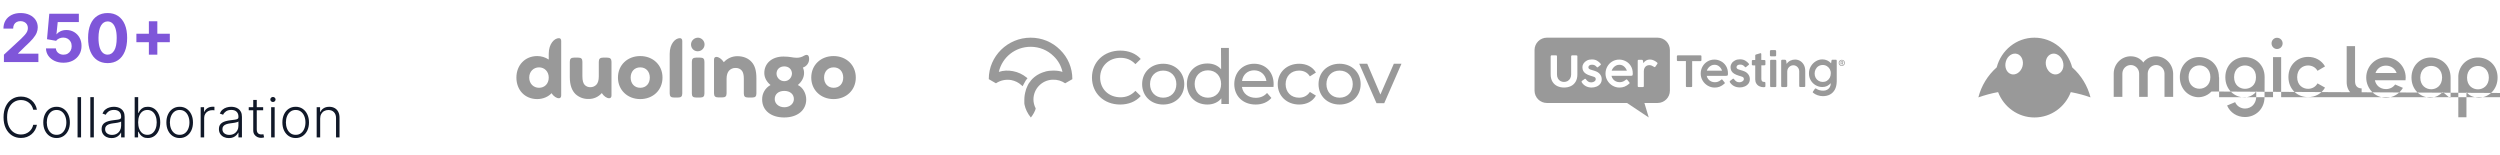 <svg width="1128" height="70" viewBox="0 0 1128 70" fill="none" xmlns="http://www.w3.org/2000/svg">
<path d="M1.768 28V24.676L9.535 17.485C10.195 16.846 10.749 16.271 11.197 15.759C11.651 15.248 11.996 14.747 12.23 14.257C12.464 13.76 12.582 13.224 12.582 12.648C12.582 12.009 12.436 11.459 12.145 10.997C11.854 10.528 11.456 10.17 10.952 9.921C10.447 9.665 9.876 9.538 9.237 9.538C8.569 9.538 7.987 9.673 7.489 9.942C6.992 10.212 6.609 10.599 6.339 11.104C6.069 11.608 5.934 12.208 5.934 12.904H1.555C1.555 11.477 1.879 10.237 2.525 9.186C3.171 8.135 4.077 7.322 5.241 6.746C6.406 6.171 7.749 5.884 9.268 5.884C10.831 5.884 12.191 6.161 13.349 6.714C14.514 7.261 15.419 8.021 16.065 8.994C16.712 9.967 17.035 11.082 17.035 12.339C17.035 13.163 16.871 13.977 16.545 14.779C16.225 15.582 15.653 16.473 14.829 17.453C14.006 18.426 12.845 19.595 11.346 20.958L8.161 24.079V24.229H17.322V28H1.768ZM28.634 28.298C27.128 28.298 25.786 28.021 24.607 27.467C23.435 26.913 22.504 26.15 21.816 25.177C21.127 24.204 20.768 23.089 20.739 21.832H25.214C25.264 22.677 25.619 23.362 26.279 23.888C26.94 24.413 27.725 24.676 28.634 24.676C29.358 24.676 29.997 24.516 30.551 24.197C31.112 23.87 31.549 23.419 31.862 22.844C32.181 22.261 32.341 21.594 32.341 20.841C32.341 20.074 32.178 19.399 31.851 18.817C31.531 18.234 31.087 17.78 30.519 17.453C29.951 17.126 29.301 16.959 28.57 16.952C27.931 16.952 27.309 17.084 26.705 17.347C26.109 17.609 25.644 17.968 25.31 18.423L21.208 17.688L22.242 6.182H35.58V9.953H26.045L25.48 15.418H25.608C25.992 14.879 26.57 14.431 27.345 14.076C28.119 13.721 28.985 13.543 29.944 13.543C31.258 13.543 32.43 13.852 33.46 14.47C34.489 15.088 35.303 15.937 35.899 17.016C36.496 18.089 36.791 19.325 36.784 20.724C36.791 22.194 36.45 23.501 35.761 24.644C35.079 25.78 34.124 26.675 32.895 27.329C31.674 27.975 30.253 28.298 28.634 28.298ZM48.556 28.479C46.723 28.472 45.147 28.021 43.825 27.126C42.511 26.232 41.499 24.935 40.789 23.238C40.086 21.541 39.738 19.499 39.745 17.112C39.745 14.733 40.097 12.705 40.8 11.029C41.51 9.353 42.522 8.078 43.836 7.205C45.157 6.324 46.73 5.884 48.556 5.884C50.381 5.884 51.95 6.324 53.264 7.205C54.585 8.085 55.601 9.364 56.311 11.04C57.022 12.709 57.373 14.733 57.366 17.112C57.366 19.506 57.011 21.551 56.301 23.249C55.597 24.946 54.589 26.242 53.275 27.137C51.961 28.032 50.388 28.479 48.556 28.479ZM48.556 24.655C49.806 24.655 50.803 24.026 51.549 22.769C52.295 21.512 52.664 19.626 52.657 17.112C52.657 15.457 52.487 14.079 52.146 12.979C51.812 11.878 51.336 11.05 50.718 10.496C50.107 9.942 49.386 9.665 48.556 9.665C47.313 9.665 46.318 10.287 45.573 11.53C44.827 12.773 44.45 14.633 44.443 17.112C44.443 18.788 44.61 20.188 44.944 21.31C45.285 22.425 45.764 23.263 46.382 23.824C47 24.378 47.725 24.655 48.556 24.655ZM67.175 24.676V9.591H70.989V24.676H67.175ZM61.539 19.041V15.227H76.625V19.041H61.539Z" fill="#7F56D9"/>
<path d="M16.655 49.5H14.986C14.861 48.879 14.637 48.304 14.311 47.778C13.992 47.245 13.589 46.78 13.104 46.384C12.618 45.987 12.068 45.68 11.452 45.461C10.837 45.242 10.171 45.132 9.455 45.132C8.307 45.132 7.259 45.431 6.312 46.029C5.371 46.627 4.616 47.505 4.048 48.666C3.486 49.82 3.205 51.234 3.205 52.909C3.205 54.596 3.486 56.016 4.048 57.17C4.616 58.325 5.371 59.2 6.312 59.798C7.259 60.39 8.307 60.686 9.455 60.686C10.171 60.686 10.837 60.577 11.452 60.358C12.068 60.139 12.618 59.834 13.104 59.443C13.589 59.047 13.992 58.582 14.311 58.049C14.637 57.517 14.861 56.94 14.986 56.318H16.655C16.507 57.153 16.229 57.931 15.82 58.653C15.418 59.369 14.903 59.997 14.276 60.535C13.654 61.074 12.938 61.494 12.127 61.796C11.316 62.098 10.425 62.249 9.455 62.249C7.928 62.249 6.573 61.867 5.389 61.103C4.205 60.334 3.276 59.251 2.601 57.854C1.932 56.457 1.598 54.809 1.598 52.909C1.598 51.009 1.932 49.361 2.601 47.964C3.276 46.567 4.205 45.487 5.389 44.724C6.573 43.954 7.928 43.57 9.455 43.57C10.425 43.57 11.316 43.721 12.127 44.022C12.938 44.318 13.654 44.739 14.276 45.283C14.903 45.822 15.418 46.449 15.82 47.165C16.229 47.881 16.507 48.66 16.655 49.5ZM25.526 62.284C24.348 62.284 23.307 61.985 22.401 61.387C21.501 60.79 20.797 59.964 20.288 58.91C19.779 57.851 19.525 56.629 19.525 55.244C19.525 53.847 19.779 52.619 20.288 51.56C20.797 50.494 21.501 49.666 22.401 49.074C23.307 48.476 24.348 48.177 25.526 48.177C26.704 48.177 27.742 48.476 28.642 49.074C29.542 49.672 30.246 50.5 30.755 51.56C31.27 52.619 31.527 53.847 31.527 55.244C31.527 56.629 31.273 57.851 30.764 58.91C30.255 59.964 29.548 60.79 28.642 61.387C27.742 61.985 26.704 62.284 25.526 62.284ZM25.526 60.837C26.473 60.837 27.275 60.583 27.932 60.074C28.589 59.565 29.086 58.887 29.423 58.041C29.767 57.194 29.938 56.262 29.938 55.244C29.938 54.226 29.767 53.291 29.423 52.439C29.086 51.586 28.589 50.903 27.932 50.388C27.275 49.873 26.473 49.615 25.526 49.615C24.585 49.615 23.783 49.873 23.12 50.388C22.463 50.903 21.963 51.586 21.62 52.439C21.282 53.291 21.114 54.226 21.114 55.244C21.114 56.262 21.282 57.194 21.62 58.041C21.963 58.887 22.463 59.565 23.12 60.074C23.777 60.583 24.579 60.837 25.526 60.837ZM36.577 43.818V62H34.996V43.818H36.577ZM42.338 43.818V62H40.758V43.818H42.338ZM50.328 62.311C49.506 62.311 48.754 62.151 48.074 61.831C47.393 61.506 46.851 61.038 46.449 60.429C46.046 59.813 45.845 59.067 45.845 58.191C45.845 57.517 45.972 56.949 46.227 56.487C46.481 56.025 46.842 55.646 47.31 55.35C47.778 55.055 48.331 54.821 48.97 54.649C49.609 54.477 50.314 54.344 51.083 54.25C51.847 54.155 52.492 54.072 53.019 54.001C53.551 53.93 53.957 53.818 54.235 53.664C54.513 53.51 54.652 53.261 54.652 52.918V52.598C54.652 51.669 54.374 50.938 53.818 50.406C53.267 49.867 52.474 49.598 51.438 49.598C50.456 49.598 49.654 49.814 49.032 50.246C48.417 50.678 47.985 51.187 47.736 51.773L46.236 51.231C46.544 50.485 46.97 49.891 47.514 49.447C48.059 48.997 48.668 48.674 49.343 48.479C50.018 48.278 50.701 48.177 51.394 48.177C51.915 48.177 52.456 48.245 53.019 48.381C53.587 48.517 54.113 48.754 54.599 49.092C55.084 49.423 55.478 49.888 55.779 50.485C56.081 51.077 56.232 51.829 56.232 52.74V62H54.652V59.843H54.554C54.365 60.245 54.084 60.636 53.711 61.015C53.338 61.393 52.87 61.704 52.308 61.947C51.746 62.189 51.086 62.311 50.328 62.311ZM50.541 60.864C51.382 60.864 52.11 60.677 52.725 60.304C53.341 59.931 53.815 59.437 54.146 58.822C54.483 58.2 54.652 57.517 54.652 56.771V54.8C54.534 54.913 54.335 55.013 54.057 55.102C53.785 55.191 53.468 55.271 53.107 55.342C52.752 55.407 52.397 55.463 52.042 55.51C51.687 55.558 51.367 55.599 51.083 55.635C50.314 55.729 49.657 55.877 49.112 56.078C48.568 56.28 48.15 56.558 47.86 56.913C47.57 57.262 47.425 57.712 47.425 58.262C47.425 59.091 47.721 59.733 48.313 60.189C48.905 60.639 49.648 60.864 50.541 60.864ZM60.764 62V43.818H62.353V50.965H62.496C62.673 50.556 62.928 50.136 63.259 49.704C63.596 49.272 64.037 48.911 64.582 48.621C65.132 48.325 65.825 48.177 66.659 48.177C67.778 48.177 68.76 48.473 69.607 49.065C70.453 49.651 71.113 50.474 71.587 51.533C72.06 52.587 72.297 53.815 72.297 55.217C72.297 56.626 72.06 57.86 71.587 58.919C71.119 59.979 70.462 60.804 69.616 61.396C68.775 61.988 67.799 62.284 66.686 62.284C65.857 62.284 65.165 62.136 64.609 61.84C64.058 61.544 63.614 61.18 63.277 60.748C62.94 60.31 62.679 59.884 62.496 59.47H62.3V62H60.764ZM62.327 55.191C62.327 56.291 62.49 57.268 62.815 58.12C63.147 58.967 63.62 59.633 64.236 60.118C64.857 60.597 65.609 60.837 66.491 60.837C67.396 60.837 68.163 60.588 68.79 60.091C69.417 59.588 69.894 58.91 70.219 58.058C70.545 57.206 70.708 56.25 70.708 55.191C70.708 54.143 70.545 53.199 70.219 52.359C69.9 51.518 69.426 50.852 68.799 50.361C68.171 49.864 67.402 49.615 66.491 49.615C65.603 49.615 64.848 49.855 64.227 50.334C63.611 50.808 63.141 51.465 62.815 52.305C62.49 53.14 62.327 54.102 62.327 55.191ZM81.068 62.284C79.89 62.284 78.849 61.985 77.943 61.387C77.043 60.79 76.339 59.964 75.83 58.91C75.321 57.851 75.067 56.629 75.067 55.244C75.067 53.847 75.321 52.619 75.83 51.56C76.339 50.494 77.043 49.666 77.943 49.074C78.849 48.476 79.89 48.177 81.068 48.177C82.246 48.177 83.284 48.476 84.184 49.074C85.084 49.672 85.788 50.5 86.297 51.56C86.812 52.619 87.069 53.847 87.069 55.244C87.069 56.629 86.815 57.851 86.306 58.91C85.797 59.964 85.09 60.79 84.184 61.387C83.284 61.985 82.246 62.284 81.068 62.284ZM81.068 60.837C82.015 60.837 82.817 60.583 83.474 60.074C84.131 59.565 84.628 58.887 84.965 58.041C85.309 57.194 85.48 56.262 85.48 55.244C85.48 54.226 85.309 53.291 84.965 52.439C84.628 51.586 84.131 50.903 83.474 50.388C82.817 49.873 82.015 49.615 81.068 49.615C80.127 49.615 79.325 49.873 78.662 50.388C78.005 50.903 77.505 51.586 77.162 52.439C76.824 53.291 76.656 54.226 76.656 55.244C76.656 56.262 76.824 57.194 77.162 58.041C77.505 58.887 78.005 59.565 78.662 60.074C79.319 60.583 80.121 60.837 81.068 60.837ZM90.538 62V48.364H92.074V50.459H92.19C92.462 49.772 92.936 49.219 93.61 48.799C94.291 48.373 95.06 48.159 95.918 48.159C96.049 48.159 96.194 48.162 96.353 48.168C96.513 48.174 96.646 48.18 96.753 48.186V49.793C96.682 49.781 96.558 49.763 96.38 49.74C96.203 49.716 96.01 49.704 95.803 49.704C95.093 49.704 94.46 49.855 93.903 50.157C93.353 50.453 92.918 50.864 92.598 51.391C92.278 51.918 92.119 52.519 92.119 53.193V62H90.538ZM103.258 62.311C102.435 62.311 101.684 62.151 101.003 61.831C100.323 61.506 99.781 61.038 99.379 60.429C98.976 59.813 98.775 59.067 98.775 58.191C98.775 57.517 98.902 56.949 99.157 56.487C99.411 56.025 99.772 55.646 100.24 55.35C100.707 55.055 101.261 54.821 101.9 54.649C102.539 54.477 103.243 54.344 104.013 54.25C104.776 54.155 105.421 54.072 105.948 54.001C106.481 53.93 106.886 53.818 107.164 53.664C107.443 53.51 107.582 53.261 107.582 52.918V52.598C107.582 51.669 107.304 50.938 106.747 50.406C106.197 49.867 105.404 49.598 104.368 49.598C103.385 49.598 102.583 49.814 101.962 50.246C101.346 50.678 100.914 51.187 100.666 51.773L99.165 51.231C99.473 50.485 99.899 49.891 100.444 49.447C100.988 48.997 101.598 48.674 102.273 48.479C102.947 48.278 103.631 48.177 104.324 48.177C104.844 48.177 105.386 48.245 105.948 48.381C106.516 48.517 107.043 48.754 107.528 49.092C108.014 49.423 108.407 49.888 108.709 50.485C109.011 51.077 109.162 51.829 109.162 52.74V62H107.582V59.843H107.484C107.295 60.245 107.013 60.636 106.641 61.015C106.268 61.393 105.8 61.704 105.238 61.947C104.676 62.189 104.016 62.311 103.258 62.311ZM103.471 60.864C104.312 60.864 105.04 60.677 105.655 60.304C106.271 59.931 106.744 59.437 107.076 58.822C107.413 58.2 107.582 57.517 107.582 56.771V54.8C107.463 54.913 107.265 55.013 106.987 55.102C106.715 55.191 106.398 55.271 106.037 55.342C105.682 55.407 105.327 55.463 104.972 55.51C104.616 55.558 104.297 55.599 104.013 55.635C103.243 55.729 102.586 55.877 102.042 56.078C101.497 56.28 101.08 56.558 100.79 56.913C100.5 57.262 100.355 57.712 100.355 58.262C100.355 59.091 100.651 59.733 101.243 60.189C101.835 60.639 102.578 60.864 103.471 60.864ZM118.737 48.364V49.74H112.229V48.364H118.737ZM114.262 45.097H115.851V58.44C115.851 59.008 115.949 59.455 116.144 59.781C116.34 60.1 116.594 60.328 116.908 60.464C117.222 60.594 117.556 60.659 117.911 60.659C118.118 60.659 118.296 60.648 118.444 60.624C118.592 60.594 118.722 60.565 118.834 60.535L119.172 61.965C119.018 62.024 118.828 62.077 118.604 62.124C118.379 62.178 118.1 62.204 117.769 62.204C117.189 62.204 116.63 62.077 116.091 61.822C115.558 61.568 115.12 61.189 114.777 60.686C114.434 60.183 114.262 59.559 114.262 58.813V45.097ZM122.343 62V48.364H123.932V62H122.343ZM123.151 46.02C122.826 46.02 122.547 45.91 122.317 45.691C122.086 45.467 121.97 45.197 121.97 44.883C121.97 44.57 122.086 44.303 122.317 44.084C122.547 43.86 122.826 43.747 123.151 43.747C123.477 43.747 123.755 43.86 123.986 44.084C124.217 44.303 124.332 44.57 124.332 44.883C124.332 45.197 124.217 45.467 123.986 45.691C123.755 45.91 123.477 46.02 123.151 46.02ZM133.412 62.284C132.234 62.284 131.192 61.985 130.287 61.387C129.387 60.79 128.683 59.964 128.174 58.91C127.665 57.851 127.41 56.629 127.41 55.244C127.41 53.847 127.665 52.619 128.174 51.56C128.683 50.494 129.387 49.666 130.287 49.074C131.192 48.476 132.234 48.177 133.412 48.177C134.59 48.177 135.628 48.476 136.528 49.074C137.427 49.672 138.132 50.5 138.641 51.56C139.156 52.619 139.413 53.847 139.413 55.244C139.413 56.629 139.159 57.851 138.65 58.91C138.141 59.964 137.433 60.79 136.528 61.387C135.628 61.985 134.59 62.284 133.412 62.284ZM133.412 60.837C134.359 60.837 135.161 60.583 135.818 60.074C136.475 59.565 136.972 58.887 137.309 58.041C137.652 57.194 137.824 56.262 137.824 55.244C137.824 54.226 137.652 53.291 137.309 52.439C136.972 51.586 136.475 50.903 135.818 50.388C135.161 49.873 134.359 49.615 133.412 49.615C132.471 49.615 131.669 49.873 131.006 50.388C130.349 50.903 129.849 51.586 129.506 52.439C129.168 53.291 128.999 54.226 128.999 55.244C128.999 56.262 129.168 57.194 129.506 58.041C129.849 58.887 130.349 59.565 131.006 60.074C131.663 60.583 132.465 60.837 133.412 60.837ZM144.462 53.477V62H142.882V48.364H144.418V50.503H144.56C144.88 49.805 145.377 49.245 146.052 48.825C146.732 48.399 147.573 48.186 148.573 48.186C149.49 48.186 150.295 48.378 150.988 48.763C151.686 49.142 152.228 49.701 152.612 50.441C153.003 51.181 153.198 52.089 153.198 53.166V62H151.618V53.264C151.618 52.146 151.304 51.261 150.677 50.61C150.055 49.959 149.221 49.633 148.173 49.633C147.457 49.633 146.821 49.787 146.265 50.095C145.708 50.403 145.267 50.846 144.942 51.426C144.622 52.001 144.462 52.684 144.462 53.477Z" fill="#101828"/>
<path d="M366.037 35C366.037 29.307 370.36 25.295 376.088 25.295C381.816 25.295 386.138 29.307 386.138 35C386.138 40.693 381.816 44.705 376.088 44.705C370.36 44.705 366.037 40.639 366.037 35ZM380.465 35C380.465 32.343 378.789 30.392 376.142 30.392C373.494 30.392 371.819 32.343 371.819 35C371.819 37.657 373.494 39.608 376.142 39.608C378.789 39.608 380.465 37.711 380.465 35ZM362.254 30.5C362.633 31.259 362.795 32.072 362.795 32.94C362.795 35 361.714 36.898 359.985 38.361C362.363 39.5 363.767 42.265 363.767 44.867C363.767 49.747 359.823 53 353.825 53C347.827 53 343.882 49.801 343.882 44.867C343.828 42.157 345.287 39.663 347.665 38.361C345.881 36.898 344.855 35 344.855 32.94C344.855 28.657 348.205 25.512 353.5 25.512C356.635 25.512 357.553 26.054 359.336 26.054C360.525 26.108 361.768 25.783 362.795 25.133C363.173 24.916 363.551 24.753 363.984 24.753C364.686 24.753 365.064 25.458 365.064 26.325C365.227 28.223 364.038 29.904 362.254 30.5ZM358.202 44.705C358.202 42.536 356.527 41.018 353.879 41.018C351.231 41.018 349.556 42.482 349.556 44.705C349.556 46.765 351.393 48.392 353.879 48.392C356.364 48.392 358.202 46.765 358.202 44.705ZM350.366 33.265C350.421 35.163 352.042 36.681 353.987 36.627C355.824 36.572 357.229 35.108 357.337 33.265C357.337 31.313 355.932 29.958 353.879 29.958C351.826 29.958 350.366 31.259 350.366 33.265ZM341.288 35.38V42.157C341.288 43.458 340.802 44 339.397 44H337.506C336.101 44 335.615 43.458 335.615 42.157V35.542C335.615 33.861 335.344 32.669 334.75 31.91C334.048 31.042 332.967 30.608 331.886 30.663C330.751 30.608 329.671 31.096 328.914 31.91C328.266 32.669 327.833 33.861 327.833 35.488V42.102C327.833 43.458 327.239 43.946 325.942 43.946H324.051C322.754 43.946 322.16 43.458 322.16 42.102V26.922C322.16 26.054 322.592 25.675 323.24 25.675C324.213 25.675 325.564 26.488 326.59 28.06C328.158 26.325 330.373 25.349 332.697 25.349C335.453 25.349 337.668 26.325 339.127 27.952C340.586 29.578 341.288 31.801 341.288 35.38ZM311.785 20.09C311.785 18.355 313.244 17 314.919 17C314.973 17 314.973 17 315.027 17C316.702 17.108 317.999 18.572 317.891 20.253C317.783 21.934 316.324 23.235 314.649 23.127C313.028 23.072 311.785 21.717 311.785 20.09ZM312.163 42.157V27.898C312.163 26.596 312.649 26 314.054 26H315.946C317.35 26 317.837 26.542 317.837 27.898V42.157C317.837 43.458 317.35 44 315.946 44H314.054C312.649 44 312.163 43.458 312.163 42.157ZM302.166 42.157V24.265C302.166 19.765 304.652 17.217 306.759 17.217C307.408 17.217 307.84 17.651 307.84 18.464V42.157C307.84 43.512 307.3 44 305.949 44H304.058C302.761 44 302.166 43.512 302.166 42.157ZM278.823 35C278.823 29.307 283.146 25.295 288.873 25.295C294.601 25.295 298.924 29.307 298.924 35C298.924 40.693 294.601 44.705 288.873 44.705C283.146 44.705 278.823 40.639 278.823 35ZM293.196 35C293.196 32.343 291.521 30.392 288.873 30.392C286.225 30.392 284.551 32.343 284.551 35C284.551 37.657 286.225 39.608 288.873 39.608C291.521 39.608 293.196 37.711 293.196 35ZM275.905 27.898V43.078C275.905 43.946 275.472 44.325 274.824 44.325C273.851 44.325 272.5 43.512 271.528 41.994C270.015 43.729 267.853 44.705 265.53 44.651C263.368 44.705 261.315 43.946 259.694 42.482C258.019 40.855 257.1 38.361 257.1 34.783V27.898C257.1 26.596 257.586 26 258.991 26H260.883C262.288 26 262.774 26.542 262.774 27.898V34.295C262.774 36.464 263.152 37.602 263.855 38.361C264.503 39.012 265.476 39.392 266.394 39.337C267.421 39.337 268.394 38.958 269.096 38.199C269.799 37.44 270.177 36.247 270.177 34.404V27.898C270.177 26.542 270.771 26 272.068 26H273.96C275.31 26 275.905 26.542 275.905 27.898ZM253.21 18.464V43.078C253.21 43.946 252.777 44.325 252.129 44.325C251.156 44.325 249.805 43.512 248.833 42.048C247.644 43.458 245.212 44.705 242.402 44.705C236.783 44.705 233 40.584 233 35C233 29.416 236.891 25.295 242.402 25.295C244.24 25.295 246.023 25.837 247.59 26.867V24.265C247.59 19.765 250.129 17.217 252.183 17.217C252.831 17.217 253.21 17.651 253.21 18.464ZM247.59 35C247.59 32.235 245.644 30.392 243.213 30.392C240.781 30.392 238.782 32.235 238.782 35C238.782 37.765 240.727 39.608 243.213 39.608C245.698 39.608 247.59 37.819 247.59 35Z" fill="black" fill-opacity="0.4"/>
<path d="M505.587 26.092C508.26 26.092 510.398 26.983 512.18 28.823L512.299 28.941L514.675 26.627L514.615 26.508C512.477 24.134 509.21 22.828 505.468 22.828C498.103 22.828 492.697 27.932 492.697 34.996C492.697 42.059 498.043 47.164 505.408 47.164C509.151 47.164 512.417 45.858 514.615 43.424L514.675 43.306L512.299 40.991L512.18 41.109C510.398 42.95 508.2 43.899 505.587 43.899C500.241 43.899 496.38 40.16 496.38 34.996C496.38 29.832 500.3 26.092 505.587 26.092ZM524.832 44.077C521.327 44.077 518.892 41.525 518.892 37.964C518.892 34.343 521.327 31.85 524.832 31.85C528.336 31.85 530.771 34.343 530.771 37.964C530.771 41.584 528.336 44.077 524.832 44.077ZM524.832 28.763C519.308 28.763 515.328 32.621 515.328 37.964C515.328 43.306 519.308 47.164 524.832 47.164C530.356 47.164 534.335 43.306 534.335 37.964C534.335 32.621 530.296 28.763 524.832 28.763ZM545.027 44.077C541.522 44.077 539.028 41.525 539.028 37.904C539.028 34.283 541.463 31.731 545.027 31.731C548.531 31.731 550.967 34.283 550.967 37.904C550.967 41.525 548.531 44.077 545.027 44.077ZM550.967 31.256C549.482 29.535 547.343 28.645 544.789 28.645C539.325 28.645 535.523 32.443 535.523 37.904C535.523 43.365 539.325 47.164 544.789 47.164C547.403 47.164 549.66 46.155 551.085 44.374V46.926H554.471V21.641H550.907L550.967 31.256ZM565.875 31.731C568.786 31.731 570.984 33.69 571.399 36.539H560.411C560.767 33.69 562.906 31.731 565.875 31.731ZM565.875 28.763C560.648 28.763 556.906 32.621 556.906 37.964C556.906 43.365 560.827 47.164 566.529 47.164C569.499 47.164 571.934 46.155 573.597 44.255L573.657 44.196L571.696 41.94L571.578 42.059C570.33 43.424 568.667 44.136 566.588 44.136C563.262 44.136 560.827 42.237 560.351 39.21H574.607V39.091C574.666 38.794 574.666 38.379 574.666 38.082C574.726 32.562 571.043 28.763 565.875 28.763ZM590.941 41.584C589.872 43.187 588.209 44.077 586.13 44.077C582.507 44.077 580.072 41.584 580.072 37.964C580.072 34.343 582.566 31.85 586.13 31.85C588.209 31.85 589.872 32.681 590.941 34.343L591.001 34.462L593.733 32.74L593.674 32.621C592.248 30.188 589.516 28.763 586.19 28.763C580.606 28.763 576.508 32.621 576.508 37.964C576.508 43.306 580.606 47.164 586.19 47.164C589.516 47.164 592.248 45.739 593.674 43.246L593.733 43.127L591.001 41.466L590.941 41.584ZM604.425 44.077C600.92 44.077 598.485 41.525 598.485 37.964C598.485 34.343 600.92 31.85 604.425 31.85C607.929 31.85 610.364 34.343 610.364 37.964C610.364 41.584 607.929 44.077 604.425 44.077ZM604.425 28.763C598.901 28.763 594.921 32.621 594.921 37.964C594.921 43.306 598.901 47.164 604.425 47.164C609.949 47.164 613.928 43.306 613.928 37.964C613.928 32.621 609.889 28.763 604.425 28.763ZM628.897 28.763L622.838 42.653L616.898 28.763H613.275L621.056 46.511L621.115 46.57H624.561L632.342 28.763H628.897ZM465.033 17C454.62 17 446.138 25.392 446.138 35.629V35.713L449.329 37.559H449.413C451.429 36.217 453.864 35.713 456.299 36.133C457.979 36.468 459.574 37.224 460.834 38.399L461.422 38.902L461.758 38.231C462.094 37.559 462.429 36.972 462.765 36.385C462.933 36.133 463.101 35.965 463.269 35.713L463.605 35.294L463.185 34.958C461.422 33.532 459.322 32.525 457.055 32.105C454.872 31.685 452.688 31.769 450.673 32.441C452.185 25.811 458.063 21.112 465.033 21.112C468.979 21.112 472.674 22.622 475.446 25.392C477.461 27.322 478.805 29.755 479.392 32.441C478.133 32.021 476.789 31.853 475.446 31.853H475.194C474.69 31.853 474.186 31.937 473.598 31.937H473.514C473.346 31.937 473.094 32.021 472.926 32.021C472.59 32.105 472.339 32.105 472.003 32.189L471.751 32.273C471.499 32.357 471.247 32.441 470.995 32.525H470.911C470.323 32.692 469.819 32.944 469.231 33.196C468.979 33.28 468.728 33.447 468.476 33.615H468.392C467.132 34.371 465.956 35.294 465.033 36.468L464.949 36.636C464.697 36.972 464.529 37.224 464.361 37.392C464.193 37.559 464.109 37.811 463.941 38.063L463.857 38.231C463.689 38.483 463.605 38.734 463.521 38.902V38.986C463.269 39.489 463.017 40.077 462.849 40.664V40.748C462.429 42.091 462.178 43.517 462.178 45.028V45.196C462.178 45.364 462.178 45.615 462.178 45.783C462.178 45.867 462.178 45.951 462.178 46.035C462.178 46.119 462.178 46.287 462.178 46.371V46.455V46.623C462.178 46.79 462.261 47.042 462.261 47.21C462.681 49.224 463.605 51.154 465.033 52.916L465.117 53L465.201 52.916C465.788 52.245 467.132 50.147 467.3 48.888C466.628 47.629 466.292 46.203 466.292 44.86C466.292 40.161 469.987 36.217 474.774 35.965H475.11C477.041 35.881 478.973 36.468 480.568 37.559H480.652L483.843 35.713V35.629C483.843 30.678 481.912 25.979 478.301 22.454C474.774 18.93 470.071 17 465.033 17Z" fill="black" fill-opacity="0.4"/>
<path fill-rule="evenodd" clip-rule="evenodd" d="M753.457 40.898V22.565C753.457 19.503 750.972 17 747.892 17H697.953C694.892 17 692.388 19.485 692.388 22.565V40.898C692.388 43.959 694.874 46.463 697.953 46.463H734.115L743.912 53L741.949 46.463H747.928C750.972 46.445 753.475 43.959 753.457 40.898ZM702.942 35.423C703.23 35.928 703.608 36.324 704.094 36.576C704.58 36.846 705.103 36.972 705.697 36.972C706.291 36.972 706.832 36.828 707.318 36.558C707.804 36.27 708.2 35.873 708.47 35.369C708.758 34.847 708.903 34.271 708.903 33.604V25.374C708.903 25.248 708.939 25.158 709.011 25.086C709.083 25.014 709.173 24.978 709.299 24.978H711.298C711.424 24.978 711.532 25.014 711.604 25.086C711.64 25.122 711.676 25.176 711.694 25.212C711.712 25.266 711.73 25.32 711.712 25.374V33.586C711.712 34.901 711.442 35.999 710.902 36.9C710.361 37.782 709.641 38.449 708.74 38.863C707.84 39.295 706.814 39.493 705.697 39.493C704.58 39.493 703.572 39.277 702.653 38.845C701.735 38.413 701.015 37.746 700.474 36.864C699.934 35.981 699.664 34.883 699.664 33.568V25.374C699.664 25.266 699.7 25.176 699.772 25.104C699.808 25.068 699.844 25.032 699.88 25.014C699.916 24.996 699.97 24.978 700.024 24.978H702.131C702.257 24.978 702.365 25.014 702.419 25.086C702.473 25.158 702.509 25.248 702.509 25.374V33.604C702.509 34.307 702.653 34.919 702.942 35.423ZM713.603 36.846C713.603 36.9 713.621 36.972 713.639 37.026C713.675 37.098 713.711 37.17 713.747 37.242C714.197 37.944 714.81 38.503 715.566 38.899C716.322 39.295 717.187 39.493 718.141 39.493C718.898 39.493 719.636 39.349 720.338 39.079C721.041 38.791 721.599 38.377 722.049 37.8C722.481 37.242 722.698 36.558 722.698 35.747C722.698 34.901 722.427 34.127 721.887 33.46C721.347 32.776 720.536 32.29 719.438 31.948C719.294 31.893 719.168 31.857 719.042 31.821C718.916 31.785 718.808 31.749 718.718 31.731C718.177 31.587 717.781 31.461 717.529 31.353C717.277 31.245 717.061 31.119 716.917 30.975C716.754 30.813 716.682 30.615 716.682 30.345C716.682 30.003 716.827 29.732 717.115 29.516C717.403 29.3 717.799 29.192 718.303 29.192C718.79 29.192 719.186 29.282 719.51 29.444C719.834 29.606 720.14 29.877 720.446 30.219C720.554 30.345 720.645 30.417 720.753 30.417C720.825 30.417 720.915 30.381 721.005 30.291L722.139 29.354C722.265 29.246 722.337 29.156 722.337 29.066C722.337 28.994 722.283 28.886 722.193 28.742C721.761 28.202 721.221 27.733 720.572 27.373C719.924 26.995 719.15 26.815 718.231 26.815C717.385 26.815 716.646 26.977 715.998 27.319C715.35 27.661 714.864 28.094 714.503 28.634C714.161 29.174 713.981 29.714 713.981 30.273C713.981 30.957 714.107 31.551 714.377 32.038C714.647 32.524 715.044 32.938 715.584 33.28C716.124 33.622 716.827 33.928 717.709 34.199C718.087 34.307 718.321 34.379 718.375 34.397C718.808 34.523 719.132 34.631 719.33 34.721C719.546 34.811 719.708 34.919 719.816 35.081C719.942 35.243 719.996 35.459 719.996 35.747C719.996 36.017 719.888 36.27 719.69 36.486C719.474 36.702 719.222 36.864 718.898 36.99C718.591 37.098 718.249 37.17 717.925 37.17C717.385 37.17 716.935 37.044 716.574 36.792C716.214 36.54 715.872 36.198 715.566 35.765C715.458 35.621 715.35 35.549 715.224 35.549C715.152 35.549 715.08 35.585 715.008 35.621L713.765 36.504C713.657 36.612 713.603 36.72 713.603 36.846ZM733.935 35.819C734.043 35.819 734.115 35.855 734.169 35.946L735.16 37.152C735.232 37.26 735.286 37.35 735.286 37.44C735.286 37.548 735.232 37.638 735.142 37.728C734.421 38.359 733.719 38.809 732.999 39.097C732.296 39.367 731.522 39.511 730.712 39.511C729.613 39.511 728.568 39.223 727.596 38.665C726.623 38.089 725.849 37.332 725.273 36.36C724.697 35.387 724.408 34.343 724.408 33.208C724.408 32.056 724.679 30.993 725.219 30.038C725.759 29.066 726.497 28.31 727.452 27.733C728.406 27.157 729.469 26.887 730.639 26.887C731.594 26.887 732.53 27.121 733.467 27.589C734.403 28.058 735.178 28.76 735.79 29.714C736.402 30.669 736.709 31.839 736.709 33.226C736.709 33.532 736.673 33.766 736.6 33.91C736.528 34.054 736.42 34.145 736.312 34.163C736.186 34.199 735.988 34.217 735.736 34.199H727.092C727.218 34.775 727.47 35.279 727.812 35.711C728.154 36.144 728.586 36.486 729.091 36.72C729.595 36.954 730.135 37.08 730.712 37.08C731.162 37.08 731.54 37.026 731.882 36.936C732.206 36.846 732.476 36.738 732.693 36.612C732.945 36.468 733.179 36.306 733.395 36.126L733.683 35.91C733.773 35.837 733.863 35.819 733.935 35.819ZM729.163 29.57C728.695 29.804 728.298 30.129 727.956 30.525C727.614 30.921 727.362 31.371 727.182 31.875H734.043C733.755 31.083 733.305 30.435 732.711 29.948C732.116 29.462 731.414 29.228 730.639 29.228C730.135 29.21 729.631 29.336 729.163 29.57ZM740.707 26.977H739.32C739.068 26.977 738.942 27.121 738.942 27.391V38.881C738.942 39.151 739.068 39.277 739.32 39.277H741.301C741.571 39.277 741.697 39.151 741.697 38.881V32.146C741.697 31.533 741.805 31.029 742.039 30.615C742.273 30.201 742.561 29.895 742.94 29.696C743.3 29.498 743.696 29.39 744.11 29.39C744.524 29.39 744.903 29.462 745.263 29.606C745.623 29.768 745.965 29.948 746.289 30.165C746.397 30.237 746.505 30.291 746.595 30.291C746.704 30.291 746.776 30.237 746.866 30.129L747.766 28.85C747.838 28.76 747.874 28.67 747.874 28.58C747.874 28.454 747.802 28.328 747.658 28.184C747.298 27.877 746.83 27.571 746.253 27.283C745.695 26.995 745.083 26.851 744.416 26.851C743.804 26.851 743.246 26.995 742.742 27.283C742.237 27.571 741.823 27.968 741.499 28.49L741.301 27.427C741.265 27.229 741.211 27.103 741.103 27.049C741.013 26.995 740.887 26.977 740.707 26.977Z" fill="black" fill-opacity="0.4"/>
<path d="M757.005 24.978H767.306C767.558 24.978 767.684 25.104 767.684 25.356V27.175C767.684 27.427 767.558 27.571 767.306 27.571H763.506V38.899C763.506 39.151 763.38 39.277 763.128 39.277H761.057C760.805 39.277 760.679 39.151 760.679 38.899V27.553H756.987C756.735 27.553 756.608 27.427 756.608 27.157V25.356C756.626 25.104 756.753 24.978 757.005 24.978Z" fill="black" fill-opacity="0.4"/>
<path d="M776.887 35.82C776.995 35.82 777.067 35.856 777.121 35.946L778.111 37.152C778.183 37.26 778.237 37.35 778.237 37.441C778.237 37.548 778.183 37.639 778.093 37.729C777.373 38.359 776.67 38.809 775.95 39.097C775.23 39.386 774.473 39.511 773.663 39.511C772.564 39.511 771.52 39.223 770.547 38.665C769.575 38.089 768.801 37.332 768.224 36.36C767.648 35.388 767.36 34.343 767.36 33.208C767.36 32.056 767.63 30.993 768.17 30.039C768.71 29.066 769.449 28.31 770.403 27.734C771.358 27.157 772.42 26.887 773.591 26.887C774.545 26.887 775.5 27.121 776.418 27.59C777.355 28.058 778.129 28.76 778.741 29.715C779.354 30.669 779.66 31.84 779.66 33.226C779.66 33.532 779.624 33.767 779.552 33.911C779.48 34.055 779.372 34.145 779.264 34.163C779.138 34.199 778.94 34.217 778.687 34.217H770.061C770.187 34.793 770.439 35.297 770.782 35.73C771.124 36.162 771.556 36.504 772.06 36.738C772.564 36.972 773.105 37.098 773.699 37.098C774.149 37.098 774.527 37.044 774.87 36.954C775.194 36.864 775.464 36.756 775.68 36.63C775.932 36.486 776.166 36.324 776.382 36.144L776.67 35.928C776.706 35.838 776.797 35.82 776.887 35.82ZM772.096 29.571C771.628 29.805 771.232 30.129 770.89 30.525C770.547 30.921 770.295 31.372 770.115 31.876H776.995C776.706 31.083 776.256 30.435 775.662 29.949C775.068 29.462 774.365 29.228 773.573 29.228C773.069 29.21 772.546 29.336 772.096 29.571Z" fill="black" fill-opacity="0.4"/>
<path d="M780.488 37.026C780.47 36.972 780.452 36.9 780.452 36.846C780.452 36.72 780.506 36.612 780.615 36.504L781.839 35.567C781.893 35.513 781.965 35.477 782.055 35.495C782.181 35.495 782.307 35.567 782.397 35.711C782.704 36.143 783.046 36.486 783.406 36.738C783.766 36.99 784.216 37.116 784.757 37.116C785.099 37.116 785.423 37.062 785.729 36.936C786.053 36.81 786.323 36.648 786.521 36.432C786.72 36.215 786.828 35.963 786.828 35.693C786.828 35.405 786.774 35.189 786.648 35.027C786.521 34.865 786.359 34.757 786.161 34.667C785.963 34.577 785.639 34.469 785.207 34.343C785.135 34.325 784.919 34.27 784.541 34.144C783.658 33.874 782.956 33.568 782.415 33.226C781.875 32.884 781.479 32.47 781.209 31.983C780.939 31.497 780.813 30.903 780.813 30.218C780.813 29.66 780.993 29.12 781.335 28.58C781.677 28.039 782.181 27.607 782.83 27.265C783.478 26.923 784.216 26.761 785.063 26.761C785.963 26.761 786.756 26.941 787.404 27.319C788.052 27.697 788.593 28.147 789.025 28.688C789.133 28.814 789.169 28.922 789.169 29.012C789.169 29.102 789.097 29.21 788.971 29.3L787.836 30.236C787.728 30.308 787.656 30.363 787.584 30.363C787.494 30.363 787.386 30.291 787.278 30.164C786.99 29.822 786.666 29.57 786.341 29.39C786.017 29.228 785.603 29.138 785.135 29.138C784.631 29.138 784.234 29.246 783.946 29.462C783.658 29.678 783.514 29.948 783.514 30.291C783.514 30.561 783.586 30.759 783.748 30.921C783.91 31.083 784.108 31.209 784.36 31.299C784.613 31.407 785.027 31.515 785.549 31.677C785.657 31.695 785.765 31.731 785.873 31.767C785.999 31.803 786.125 31.839 786.269 31.893C787.368 32.218 788.178 32.722 788.719 33.406C789.259 34.09 789.529 34.847 789.529 35.693C789.529 36.486 789.313 37.17 788.881 37.746C788.448 38.304 787.872 38.737 787.17 39.025C786.467 39.313 785.729 39.457 784.973 39.439C784.018 39.439 783.154 39.241 782.397 38.845C781.641 38.449 781.047 37.89 780.579 37.188C780.561 37.17 780.525 37.098 780.488 37.026Z" fill="black" fill-opacity="0.4"/>
<path d="M796.138 27.067C796.408 27.067 796.552 27.211 796.552 27.482V29.066C796.552 29.192 796.516 29.3 796.426 29.372C796.336 29.445 796.228 29.48 796.102 29.48H794.716V35.477C794.716 35.91 794.788 36.252 794.95 36.522C795.112 36.774 795.382 36.918 795.76 36.936L796.066 36.954C796.282 36.972 796.426 37.026 796.48 37.134C796.534 37.242 796.57 37.368 796.552 37.495V38.863C796.552 39.187 796.3 39.349 795.814 39.349C795.058 39.349 794.391 39.205 793.815 38.917C793.221 38.629 792.771 38.215 792.446 37.675C792.122 37.134 791.96 36.504 791.96 35.784V29.498H790.844C790.736 29.498 790.627 29.462 790.555 29.39C790.465 29.318 790.429 29.21 790.429 29.084V27.517C790.429 27.373 790.465 27.265 790.555 27.175C790.627 27.103 790.736 27.067 790.844 27.067H791.96V25.05C791.96 24.906 791.978 24.816 792.032 24.744C792.086 24.672 792.194 24.636 792.338 24.582L794.301 24.006C794.337 23.988 794.373 23.988 794.409 23.988C794.445 23.988 794.499 24.006 794.535 24.024C794.571 24.042 794.607 24.078 794.625 24.114C794.68 24.186 794.698 24.294 794.698 24.42V27.049L796.138 27.067Z" fill="black" fill-opacity="0.4"/>
<path d="M799.182 22.583H800.857C801.217 22.583 801.397 22.781 801.397 23.195V24.888C801.397 25.086 801.361 25.23 801.271 25.302C801.181 25.374 801.037 25.428 800.857 25.428H799.182C798.786 25.428 798.587 25.248 798.587 24.888V23.195C798.587 22.781 798.786 22.583 799.182 22.583ZM798.786 27.085C798.858 27.013 798.948 26.977 799.056 26.977H801.091C801.199 26.977 801.289 27.013 801.361 27.085C801.433 27.157 801.469 27.247 801.469 27.373V38.881C801.469 39.133 801.343 39.277 801.091 39.277H799.056C798.804 39.277 798.678 39.151 798.678 38.881V27.373C798.678 27.247 798.714 27.157 798.786 27.085Z" fill="black" fill-opacity="0.4"/>
<path d="M806.223 39.169C806.115 39.241 805.971 39.277 805.845 39.277H804.08C803.81 39.277 803.666 39.133 803.666 38.863V27.373C803.666 27.103 803.81 26.959 804.08 26.959H805.377C805.503 26.959 805.647 27.013 805.737 27.103C805.845 27.193 805.917 27.319 805.953 27.445L806.115 28.832C806.583 28.166 807.142 27.68 807.808 27.355C808.474 27.031 809.195 26.869 809.933 26.869C810.671 26.869 811.392 27.049 812.094 27.427C812.797 27.806 813.373 28.382 813.841 29.156C814.291 29.931 814.525 30.903 814.525 32.056V38.845C814.525 39.115 814.399 39.241 814.147 39.241H812.22C811.95 39.241 811.806 39.115 811.806 38.845V32.146C811.806 31.677 811.698 31.245 811.464 30.831C811.23 30.417 810.906 30.075 810.509 29.823C810.095 29.57 809.645 29.444 809.141 29.444C808.708 29.444 808.276 29.552 807.862 29.787C807.43 30.021 807.088 30.345 806.818 30.777C806.547 31.209 806.403 31.713 806.403 32.272V38.827C806.385 38.989 806.331 39.079 806.223 39.169Z" fill="black" fill-opacity="0.4"/>
<path d="M827.888 40.43C827.348 41.402 826.628 42.141 825.691 42.645C824.755 43.149 823.674 43.383 822.467 43.383C821.657 43.383 820.865 43.239 820.09 42.969C819.298 42.699 818.632 42.321 818.073 41.852C817.965 41.762 817.911 41.672 817.911 41.564C817.911 41.492 817.947 41.402 818.037 41.276L818.848 40.105C818.938 39.98 819.046 39.907 819.19 39.907C819.298 39.907 819.406 39.944 819.532 40.033C820.378 40.628 821.423 40.916 822.702 40.916C823.35 40.916 823.926 40.772 824.43 40.484C824.935 40.214 825.349 39.799 825.619 39.295C825.907 38.791 826.051 38.215 826.051 37.566V37.53C825.511 38.106 824.935 38.539 824.34 38.827C823.746 39.115 823.044 39.259 822.251 39.259C821.189 39.259 820.18 39.007 819.262 38.467C818.325 37.944 817.587 37.206 817.029 36.27C816.47 35.333 816.182 34.271 816.2 33.082C816.2 31.965 816.47 30.921 817.029 29.966C817.587 29.012 818.325 28.238 819.262 27.661C820.198 27.085 821.189 26.797 822.251 26.797C823.782 26.797 825.097 27.391 826.195 28.562L826.357 27.427C826.375 27.247 826.429 27.121 826.501 27.049C826.574 26.977 826.682 26.941 826.826 26.941H828.374C828.609 26.941 828.735 27.085 828.735 27.355V36.81C828.681 38.269 828.41 39.457 827.888 40.43ZM825.619 31.227C825.295 30.651 824.863 30.183 824.304 29.84C823.746 29.498 823.134 29.318 822.431 29.318C821.711 29.318 821.081 29.498 820.522 29.84C819.964 30.183 819.55 30.651 819.226 31.245C818.92 31.839 818.758 32.47 818.758 33.172C818.758 33.91 818.92 34.559 819.244 35.135C819.568 35.711 820.018 36.162 820.577 36.486C821.135 36.81 821.765 36.972 822.449 36.972C823.134 36.972 823.746 36.81 824.286 36.468C824.827 36.126 825.259 35.657 825.583 35.081C825.889 34.487 826.051 33.856 826.051 33.172C826.087 32.452 825.925 31.803 825.619 31.227Z" fill="black" fill-opacity="0.4"/>
<path d="M831.022 26.977C830.247 26.977 829.617 27.607 829.617 28.382C829.617 29.156 830.247 29.787 831.022 29.787C831.796 29.787 832.426 29.156 832.426 28.382C832.426 27.625 831.796 26.977 831.022 26.977ZM831.022 29.498C830.427 29.498 829.923 28.994 829.923 28.382C829.923 27.77 830.427 27.265 831.022 27.265C831.616 27.265 832.12 27.752 832.12 28.382C832.12 28.994 831.616 29.498 831.022 29.498Z" fill="black" fill-opacity="0.4"/>
<path d="M830.481 27.625C830.481 27.625 830.499 27.607 830.517 27.607H831.166C831.256 27.607 831.346 27.625 831.418 27.679C831.49 27.733 831.544 27.788 831.598 27.86C831.634 27.932 831.67 28.022 831.67 28.112C831.67 28.202 831.652 28.274 831.598 28.364C831.544 28.436 831.49 28.508 831.4 28.544L831.688 29.102V29.12V29.138H831.67H831.4C831.382 29.138 831.382 29.138 831.364 29.138C831.364 29.138 831.346 29.12 831.346 29.102L831.094 28.598H830.788V29.084C830.788 29.12 830.77 29.12 830.752 29.12H830.535C830.499 29.12 830.499 29.102 830.499 29.084V27.625C830.463 27.643 830.463 27.625 830.481 27.625ZM830.77 28.364H831.094C831.148 28.364 831.184 28.346 831.22 28.328C831.256 28.31 831.292 28.274 831.31 28.238C831.328 28.202 831.346 28.166 831.346 28.112C831.346 28.076 831.328 28.022 831.31 27.986C831.292 27.95 831.256 27.914 831.22 27.896C831.184 27.878 831.148 27.86 831.094 27.86H830.77V28.364Z" fill="black" fill-opacity="0.4"/>
<path d="M992.4 40.037C990.018 40.037 987.48 38.397 987.48 34.766C987.48 31.134 990.018 29.495 992.4 29.495C994.782 29.495 997.319 31.134 997.319 34.766C997.319 38.397 994.782 40.037 992.4 40.037ZM1001.18 34.805C1001.18 29.104 996.929 25.746 992.165 25.746C987.402 25.746 983.536 29.495 983.536 34.805C983.536 39.881 987.09 43.59 991.619 43.863C992.322 43.903 995.406 43.863 997.827 41.286H997.905L1500.72 43.863H1001.26V34.961C1001.22 34.961 1001.18 34.805 1001.18 34.805ZM1027.38 17.039C1028.79 17.039 1029.92 18.171 1029.92 19.577C1029.92 20.983 1028.79 22.115 1027.38 22.115C1026.06 22.115 1024.92 20.983 1024.92 19.577C1024.92 18.171 1026.02 17.039 1027.38 17.039ZM1025.59 43.863H1029.26V25.785H1025.59V43.863ZM1045.66 37.616C1044.76 39.295 1043.04 40.076 1041.4 40.076C1039.02 40.076 1036.48 38.436 1036.48 34.805C1036.48 31.174 1039.02 29.534 1041.4 29.534C1043.04 29.534 1044.76 30.314 1045.66 31.954L1049.05 29.963C1047.49 27.23 1044.64 25.668 1041.4 25.668C1036.64 25.668 1032.54 29.221 1032.54 34.727C1032.54 40.271 1036.6 43.824 1041.4 43.824C1044.64 43.824 1047.49 42.263 1049.05 39.529L1045.66 37.616ZM972.76 25.395C971.354 25.395 969.988 25.785 968.894 26.449C968.426 26.761 967.489 27.464 967.098 28.167H967.02C966.63 27.464 965.693 26.761 965.224 26.449C964.092 25.746 962.764 25.395 961.359 25.395C957.142 25.395 953.706 28.909 953.706 33.204V43.707H957.61V33.204C957.61 31.095 959.289 29.338 961.398 29.338C963.467 29.338 965.185 31.056 965.185 33.204V43.707H969.051V33.204C969.051 31.095 970.729 29.338 972.838 29.338C974.907 29.338 976.625 31.056 976.625 33.204V43.707H980.53V33.204C980.413 28.87 976.977 25.395 972.76 25.395ZM1065.57 43.707C1061.82 43.707 1058.82 41.364 1058.82 37.03V20.826H1062.6V36.718C1062.6 38.827 1063.78 39.881 1065.57 39.881V43.707ZM1118.05 40.31C1115.67 40.31 1113.13 38.67 1113.13 35.039C1113.13 31.408 1115.67 29.768 1118.05 29.768C1120.43 29.768 1122.97 31.408 1122.97 35.039C1122.93 38.67 1120.39 40.31 1118.05 40.31ZM1126.91 35C1126.91 29.495 1122.85 25.942 1118.05 25.942C1113.48 25.942 1109.54 29.182 1109.19 34.219V52.922H1112.86V41.521C1114.38 43.746 1117.35 44.02 1118.32 44.059H1118.67H1118.63C1122.81 43.98 1126.91 40.544 1126.91 35ZM1096.96 40.271C1094.58 40.271 1092.04 38.631 1092.04 35C1092.04 31.369 1094.58 29.729 1096.96 29.729C1099.35 29.729 1101.88 31.369 1101.88 35C1101.84 38.67 1099.31 40.271 1096.96 40.271ZM1105.71 35C1105.71 29.299 1101.45 25.942 1096.69 25.942C1091.93 25.942 1088.06 29.69 1088.06 35C1088.06 40.154 1091.69 43.824 1096.26 44.059H1096.61C1097.16 44.059 1098.06 43.98 1099.11 43.59C1099.38 43.512 1099.62 43.356 1099.89 43.239C1100.63 42.848 1101.41 42.301 1102.12 41.521H1102.2L1105.16 44.02H1105.71V35ZM1076.54 29.612C1078.92 29.612 1080.64 31.017 1081.35 32.931H1071.82C1072.52 30.939 1074.24 29.612 1076.54 29.612ZM1080.68 38.124C1079.78 39.412 1078.3 40.193 1076.54 40.193C1073.85 40.193 1072.01 38.475 1071.55 36.21H1085.37C1085.41 35.82 1085.45 35.39 1085.45 35C1085.45 30.002 1081.46 25.902 1076.54 25.902C1071.62 25.902 1067.64 30.002 1067.64 35C1067.64 39.998 1071.62 44.097 1076.54 44.097C1079.82 44.097 1082.63 42.301 1084.2 39.646L1080.68 38.124ZM1012.94 40.076C1010.56 40.076 1008.02 38.436 1008.02 34.805C1008.02 31.174 1010.56 29.534 1012.94 29.534C1015.32 29.534 1017.9 31.174 1017.9 34.805C1017.94 38.475 1015.36 40.076 1012.94 40.076ZM1021.8 34.766C1021.8 29.26 1017.7 25.785 1012.94 25.785C1008.17 25.785 1004.07 29.338 1004.07 34.844C1004.07 40.388 1008.17 43.941 1012.66 43.941H1013.17C1014.66 43.785 1016.1 43.2 1017.23 42.184L1017.47 41.95C1017.74 41.638 1017.94 41.247 1018.01 40.896V43.629C1018.01 43.629 1018.09 45.66 1016.76 47.221C1015.83 48.393 1014.34 48.978 1012.98 48.978C1011.22 48.978 1009.31 48.041 1008.49 46.089L1004.86 47.612C1006.26 50.852 1009.38 52.805 1012.9 52.805C1017.7 52.805 1021.76 49.252 1021.76 43.746L1021.8 34.766ZM934.964 30.393C932.972 22.701 926.1 17 917.94 17C909.779 17 902.907 22.701 900.916 30.393C896.855 33.985 893.966 38.709 892.638 43.941C895.528 42.926 898.495 42.106 901.541 41.56C904.118 48.276 910.482 53 917.94 53C925.437 53 931.801 48.276 934.339 41.56C937.619 42.184 940.586 42.965 943.241 43.941C941.914 38.709 939.024 33.985 934.964 30.393ZM912.512 30.08C911.732 32.618 909.428 34.102 907.398 33.438C905.328 32.774 904.313 30.236 905.055 27.698C905.797 25.16 908.139 23.677 910.17 24.341C912.2 24.965 913.254 27.581 912.512 30.08ZM928.404 33.438C926.335 34.102 924.07 32.579 923.289 30.08C922.508 27.542 923.562 25.004 925.632 24.341C927.701 23.677 929.966 25.2 930.747 27.698C931.567 30.236 930.513 32.774 928.404 33.438Z" fill="black" fill-opacity="0.4"/>
</svg>
